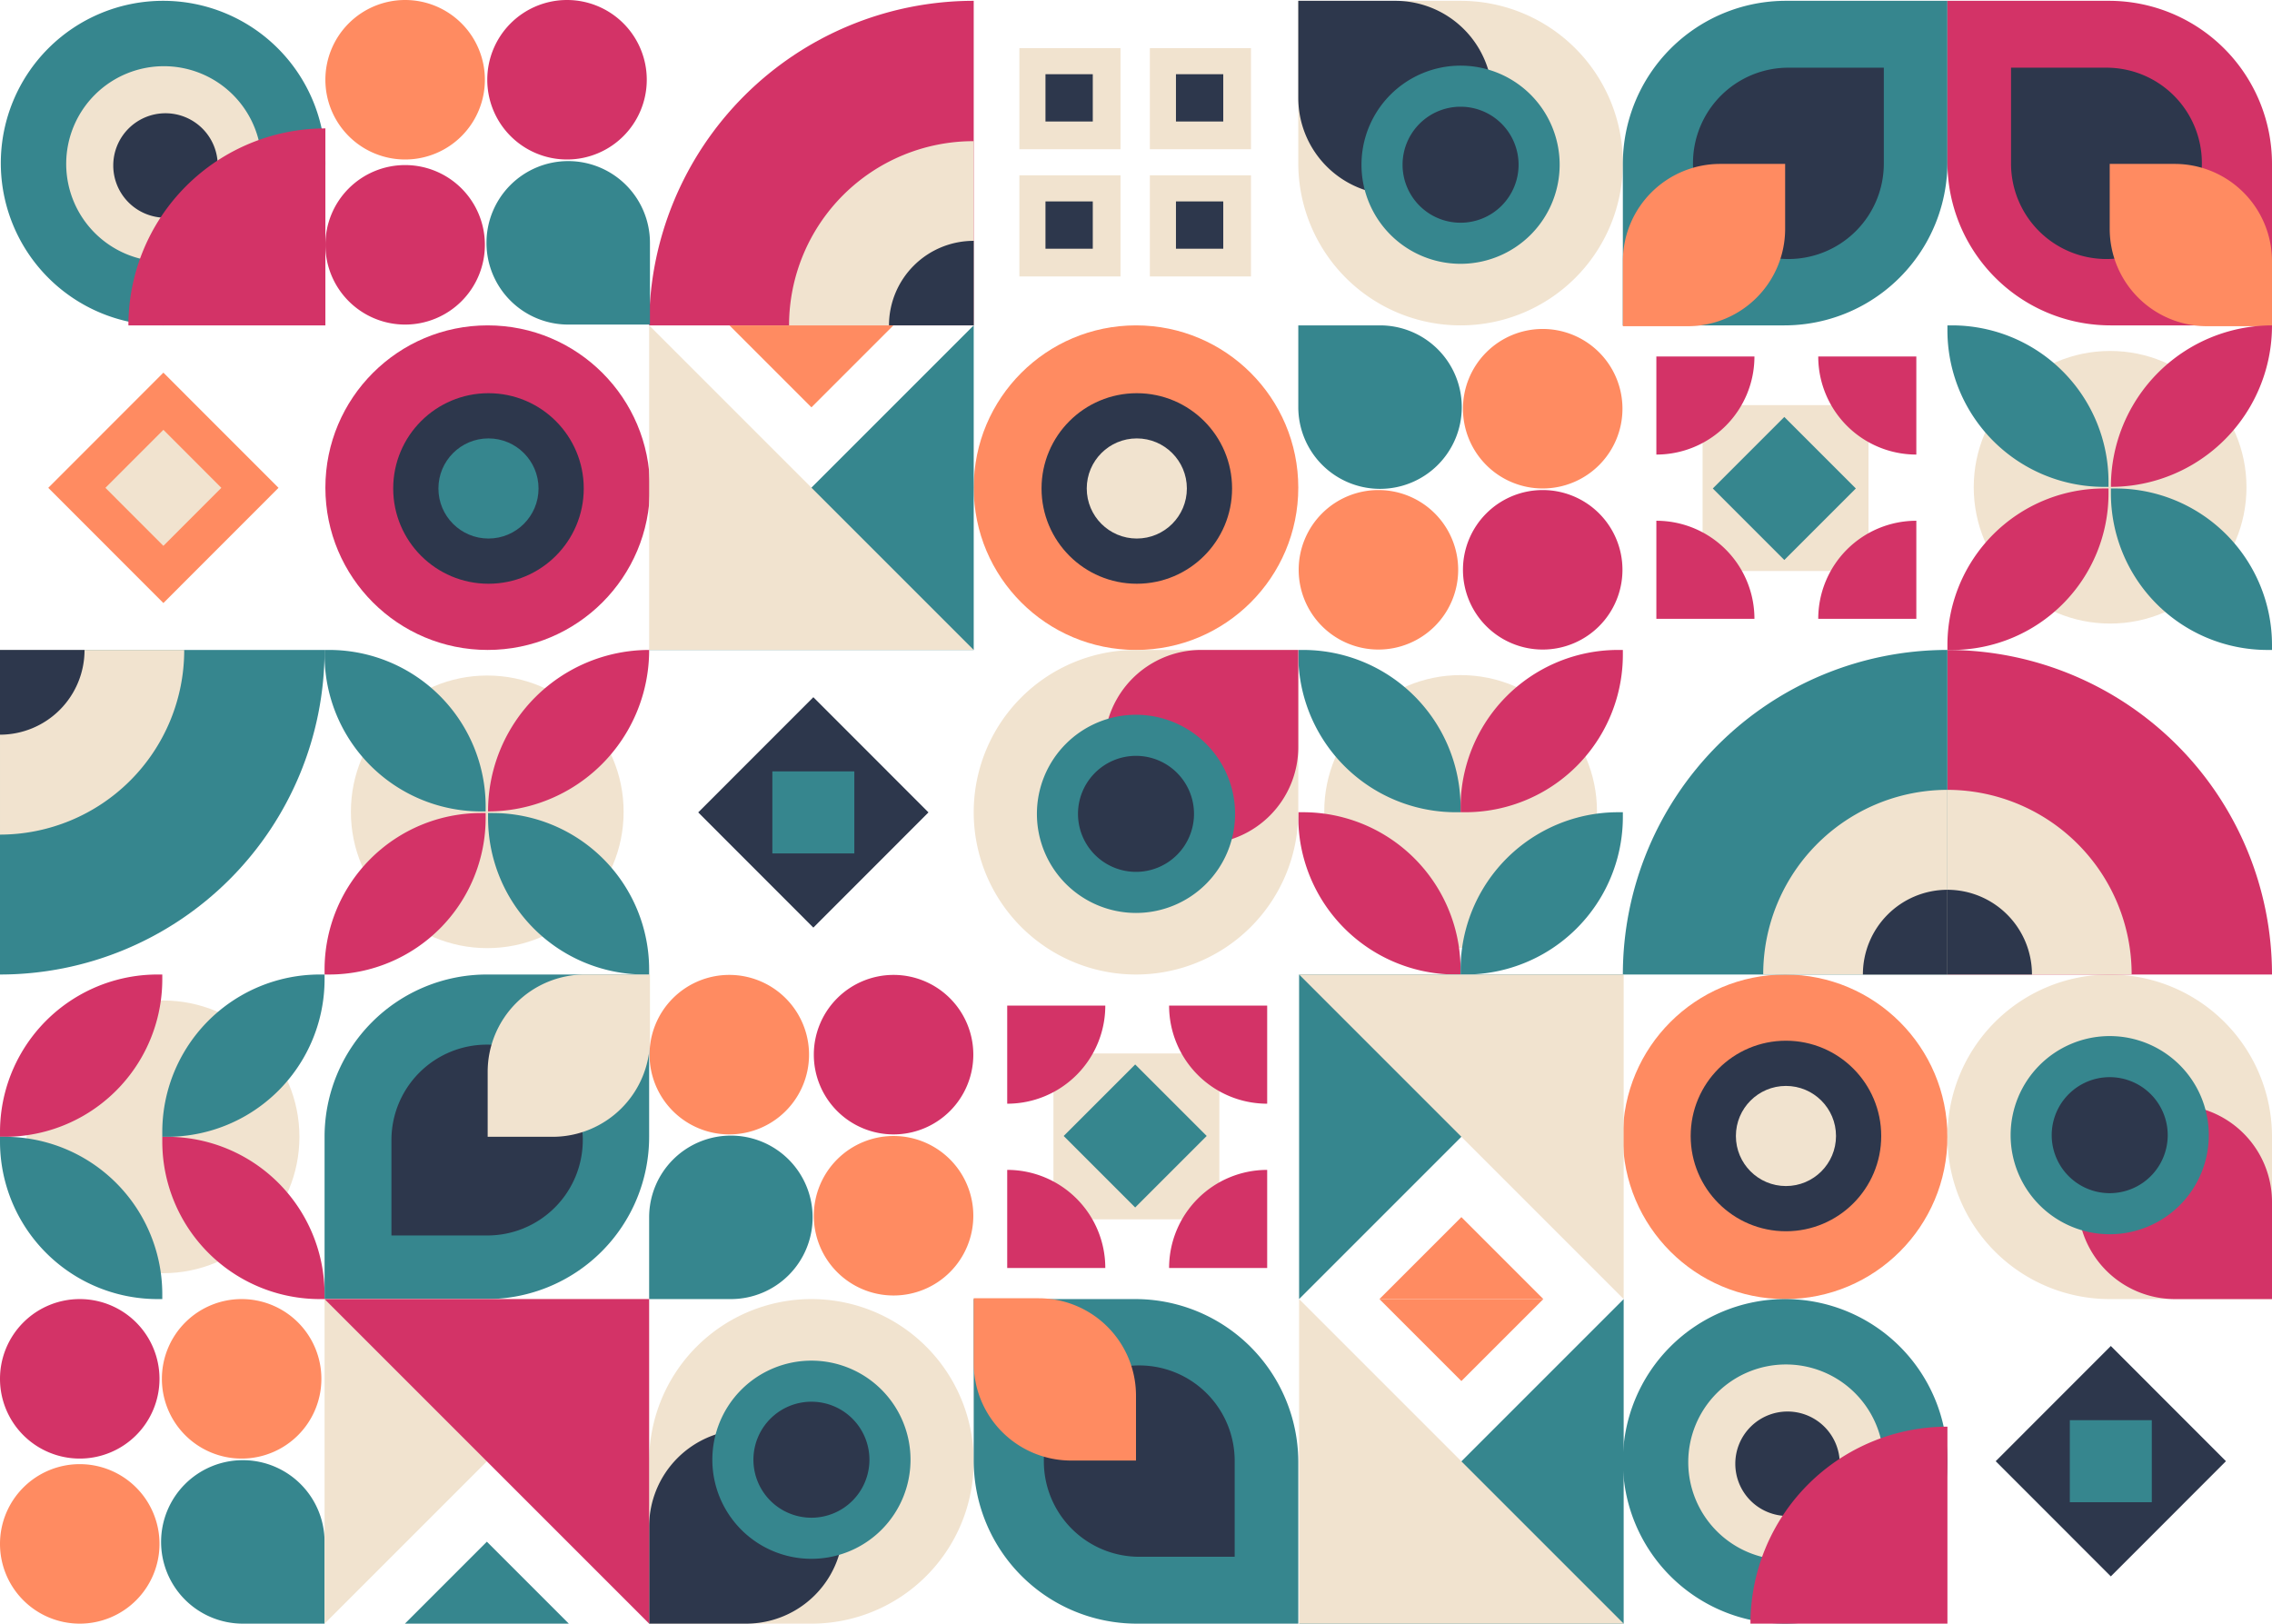<svg xmlns="http://www.w3.org/2000/svg" width="820" height="586.007" viewBox="0 0 820 586.007">
  <g id="Patterns" transform="translate(0 0.6)">
    <g id="Linth" transform="translate(0 -0.6)">
      <g id="Module">
        <g id="Raggruppa_204" data-name="Raggruppa 204" transform="translate(117.436 117.436)">
          <circle id="Shape" cx="58.571" cy="58.571" r="58.571" fill="#d33367"/>
          <circle id="Shape-2" data-name="Shape" cx="34.385" cy="34.385" r="34.385" transform="translate(24.478 24.478)" fill="#2d374c"/>
          <circle id="Shape-3" data-name="Shape" cx="18.067" cy="18.067" r="18.067" transform="translate(40.796 40.796)" fill="#36868e"/>
        </g>
        <g id="Raggruppa_205" data-name="Raggruppa 205" transform="translate(351.429 117.436)">
          <circle id="Shape-4" data-name="Shape" cx="58.571" cy="58.571" r="58.571" fill="#ff8b61"/>
          <circle id="Shape-5" data-name="Shape" cx="34.385" cy="34.385" r="34.385" transform="translate(24.478 24.478)" fill="#2d374c"/>
          <circle id="Shape-6" data-name="Shape" cx="18.067" cy="18.067" r="18.067" transform="translate(40.796 40.796)" fill="#f1e3cf"/>
        </g>
        <g id="Raggruppa_206" data-name="Raggruppa 206" transform="translate(585.714 351.721)">
          <circle id="Shape-7" data-name="Shape" cx="58.571" cy="58.571" r="58.571" transform="translate(0 0)" fill="#ff8b61"/>
          <circle id="Shape-8" data-name="Shape" cx="34.385" cy="34.385" r="34.385" transform="translate(24.478 23.895)" fill="#2d374c"/>
          <circle id="Shape-9" data-name="Shape" cx="18.067" cy="18.067" r="18.067" transform="translate(40.796 40.213)" fill="#f1e3cf"/>
        </g>
        <g id="Raggruppa_207" data-name="Raggruppa 207" transform="translate(585.57 117.436) rotate(90)">
          <path id="Shape-10" data-name="Shape" d="M28.782,57.564A28.782,28.782,0,1,0,0,28.782,28.782,28.782,0,0,0,28.782,57.564Z" transform="translate(59.435 0)" fill="#d33367"/>
          <path id="Shape-11" data-name="Shape" d="M28.782,57.564A28.782,28.782,0,1,0,0,28.782,28.782,28.782,0,0,0,28.782,57.564Z" transform="translate(59.435 59.291)" fill="#ff8b61"/>
          <path id="Shape-12" data-name="Shape" d="M28.782,57.564A28.782,28.782,0,1,0,0,28.782,28.782,28.782,0,0,0,28.782,57.564Z" transform="translate(1.295 0)" fill="#ff8b61"/>
          <path id="Shape-13" data-name="Shape" d="M0,59H29.358A29.5,29.5,0,1,0,0,29.5Z" transform="translate(0 57.995)" fill="#36868e"/>
        </g>
        <g id="Raggruppa_208" data-name="Raggruppa 208" transform="translate(691.632 223.353) rotate(180)">
          <rect id="Shape-14" data-name="Shape" width="59.867" height="59.867" transform="translate(17.269 17.269)" fill="#f1e3cf"/>
          <path id="Shape-15" data-name="Shape" d="M0,36.5H36.5V0H0Z" transform="translate(21.834 47.052) rotate(-45)" fill="#36868e"/>
          <path id="Shape-16" data-name="Shape" d="M0,35.4H35.4A35.4,35.4,0,0,0,0,0Z" transform="translate(0 59.291)" fill="#d33367"/>
          <path id="Shape-17" data-name="Shape" d="M0,0V35.4A35.4,35.4,0,0,0,35.4,0Z" transform="translate(0)" fill="#d33367"/>
          <path id="Shape-18" data-name="Shape" d="M35.4,0H0A35.4,35.4,0,0,0,35.4,35.4Z" transform="translate(58.428)" fill="#d33367"/>
          <path id="Shape-19" data-name="Shape" d="M35.4,35.4V0A35.4,35.4,0,0,0,0,35.4Z" transform="translate(58.428 59.291)" fill="#d33367"/>
        </g>
        <g id="Raggruppa_209" data-name="Raggruppa 209" transform="translate(803.407 568.955) rotate(180)">
          <g id="Shape-20" data-name="Shape" transform="translate(0 0)">
            <path id="Tracciato_4695" data-name="Tracciato 4695" d="M0,58.8l58.783-.021L58.8,0,.021.021Z" transform="translate(0 41.581) rotate(-45)" fill="#2d374c"/>
            <path id="Tracciato_4696" data-name="Tracciato 4696" d="M0,29.61H29.588V0H0Z" transform="translate(26.787 26.776)" fill="#36868e"/>
          </g>
        </g>
        <g id="Raggruppa_210" data-name="Raggruppa 210" transform="translate(468.571 0.293)">
          <g id="Shape-21" data-name="Shape" transform="translate(0)">
            <path id="Tracciato_4697" data-name="Tracciato 4697" d="M58.571-122.857a58.571,58.571,0,0,0,58.571-58.571A58.572,58.572,0,0,0,58.571-240H0v58.571A58.571,58.571,0,0,0,58.571-122.857Z" transform="translate(0 240)" fill="#f1e3cf"/>
            <path id="Tracciato_4698" data-name="Tracciato 4698" d="M35.025-169.95A35.025,35.025,0,0,0,70.05-204.975,35.026,35.026,0,0,0,35.025-240H0v35.025A35.025,35.025,0,0,0,35.025-169.95Z" transform="translate(0 240)" fill="#2d374c"/>
            <path id="Tracciato_4699" data-name="Tracciato 4699" d="M82.495-120.538A35.761,35.761,0,0,0,118.255-156.3,35.761,35.761,0,0,0,82.495-192.06,35.761,35.761,0,0,0,46.734-156.3,35.761,35.761,0,0,0,82.495-120.538Z" transform="translate(-23.923 215.459)" fill="#36868e"/>
            <path id="Tracciato_4700" data-name="Tracciato 4700" d="M98.045-119.815a20.934,20.934,0,0,0,20.934-20.934,20.934,20.934,0,0,0-20.934-20.934A20.934,20.934,0,0,0,77.11-140.749,20.934,20.934,0,0,0,98.045-119.815Z" transform="translate(-39.473 199.909)" fill="#2d374c"/>
          </g>
        </g>
        <g id="Raggruppa_211" data-name="Raggruppa 211" transform="translate(702.857 0.293) rotate(90)">
          <g id="Shape-22" data-name="Shape" transform="translate(0 0)">
            <path id="Tracciato_4701" data-name="Tracciato 4701" d="M58.866,117.143h58.277V58.866A58.866,58.866,0,0,0,58.277,0H0V58.277A58.866,58.866,0,0,0,58.866,117.143Z" fill="#36868e"/>
            <path id="Tracciato_4702" data-name="Tracciato 4702" d="M34.436,68.873A34.437,34.437,0,1,0,34.436,0H0V34.437A34.436,34.436,0,0,0,34.436,68.873Z" transform="translate(24.135 22.958)" fill="#2d374c"/>
            <path id="Tracciato_4703" data-name="Tracciato 4703" d="M35.143,58.571H58.571V35.143A35.143,35.143,0,0,0,23.429,0H0V23.429A35.143,35.143,0,0,0,35.143,58.571Z" transform="translate(58.866 58.571)" fill="#ff8b61"/>
          </g>
        </g>
        <g id="Raggruppa_212" data-name="Raggruppa 212" transform="translate(820 0.293) rotate(90)">
          <g id="Shape-23" data-name="Shape" transform="translate(0)">
            <path id="Tracciato_4704" data-name="Tracciato 4704" d="M58.866,0h58.277V58.277a58.866,58.866,0,0,1-58.866,58.866H0V58.866A58.866,58.866,0,0,1,58.866,0Z" transform="translate(0 0)" fill="#d33367"/>
            <path id="Tracciato_4705" data-name="Tracciato 4705" d="M34.436,0a34.437,34.437,0,1,1,0,68.873H0V34.436A34.436,34.436,0,0,1,34.436,0Z" transform="translate(24.135 25.312)" fill="#2d374c"/>
            <path id="Tracciato_4706" data-name="Tracciato 4706" d="M35.143,0H58.571V23.429A35.143,35.143,0,0,1,23.429,58.571H0V35.143A35.143,35.143,0,0,1,35.143,0Z" transform="translate(58.866)" fill="#ff8b61"/>
          </g>
        </g>
        <g id="Raggruppa_213" data-name="Raggruppa 213" transform="translate(820 468.864) rotate(180)">
          <g id="Shape-24" data-name="Shape" transform="translate(0 0)">
            <path id="Tracciato_4707" data-name="Tracciato 4707" d="M58.571,117.143A58.571,58.571,0,0,0,58.571,0H0V58.571A58.571,58.571,0,0,0,58.571,117.143Z" transform="translate(0 0)" fill="#f1e3cf"/>
            <path id="Tracciato_4708" data-name="Tracciato 4708" d="M35.025,70.05a35.025,35.025,0,1,0,0-70.05H0V35.025A35.025,35.025,0,0,0,35.025,70.05Z" transform="translate(0 0)" fill="#d33367"/>
            <path id="Tracciato_4709" data-name="Tracciato 4709" d="M35.761,71.522A35.761,35.761,0,1,0,0,35.761,35.761,35.761,0,0,0,35.761,71.522Z" transform="translate(22.811 23.399)" fill="#36868e"/>
            <path id="Tracciato_4710" data-name="Tracciato 4710" d="M20.934,41.868A20.934,20.934,0,1,0,0,20.934,20.934,20.934,0,0,0,20.934,41.868Z" transform="translate(37.637 38.226)" fill="#2d374c"/>
          </g>
        </g>
        <g id="Raggruppa_214" data-name="Raggruppa 214" transform="translate(117.143 234.579)">
          <ellipse id="Shape-25" data-name="Shape" cx="49.217" cy="49.194" rx="49.217" ry="49.194" transform="translate(9.498 9.233)" fill="#f1e3cf"/>
          <path id="Shape-26" data-name="Shape" d="M179.024,0a58.211,58.211,0,0,1-58.139,58.283A58.211,58.211,0,0,1,179.024,0Z" transform="translate(-61.882 0)" fill="#d33367"/>
          <path id="Shape-27" data-name="Shape" d="M56.585,0h1.7V1.693A56.516,56.516,0,0,1,1.7,58.14H0V56.446A56.516,56.516,0,0,1,56.585,0Z" transform="translate(58.14 0) rotate(90)" fill="#36868e"/>
          <path id="Shape-28" data-name="Shape" d="M56.446,120.591h1.693v1.7A56.516,56.516,0,0,1,1.693,178.874H0v-1.7A56.516,56.516,0,0,1,56.446,120.591Z" transform="translate(0 -61.731)" fill="#d33367"/>
          <path id="Shape-29" data-name="Shape" d="M56.585,0h1.7V1.693A56.516,56.516,0,0,1,1.7,58.139H0V56.446A56.516,56.516,0,0,1,56.585,0Z" transform="translate(117.143 58.86) rotate(90)" fill="#36868e"/>
        </g>
        <g id="Raggruppa_215" data-name="Raggruppa 215" transform="translate(468.571 234.579)">
          <circle id="Shape-30" data-name="Shape" cx="49.217" cy="49.217" r="49.217" transform="translate(9.371 9.079)" fill="#f1e3cf"/>
          <path id="Shape-31" data-name="Shape" d="M56.866,178.571A56.865,56.865,0,0,1,0,121.706V120H1.706a56.865,56.865,0,0,1,56.865,56.866v1.706Z" transform="translate(0 -61.429)" fill="#d33367"/>
          <path id="Shape-32" data-name="Shape" d="M176.866,120h1.706v1.706a56.865,56.865,0,0,1-56.866,56.866H120v-1.706A56.865,56.865,0,0,1,176.866,120Z" transform="translate(-61.429 -61.429)" fill="#36868e"/>
          <path id="Shape-33" data-name="Shape" d="M121.706,58.571H120V56.866A56.865,56.865,0,0,1,176.866,0h1.706V1.706A56.865,56.865,0,0,1,121.706,58.571Z" transform="translate(-61.429 0)" fill="#d33367"/>
          <path id="Shape-34" data-name="Shape" d="M1.706,0A56.865,56.865,0,0,1,58.571,56.866v1.706H56.866A56.865,56.865,0,0,1,0,1.706V0Z" fill="#36868e"/>
        </g>
        <g id="Raggruppa_216" data-name="Raggruppa 216" transform="translate(117.143 351.721) rotate(90)">
          <circle id="Shape-35" data-name="Shape" cx="49.217" cy="49.217" r="49.217" transform="translate(9.371 9.079)" fill="#f1e3cf"/>
          <path id="Shape-36" data-name="Shape" d="M56.866,58.571A56.865,56.865,0,0,1,0,1.706V0H1.706A56.865,56.865,0,0,1,58.571,56.866v1.706Z" transform="translate(0 58.571)" fill="#d33367"/>
          <path id="Shape-37" data-name="Shape" d="M56.866,0h1.706V1.706A56.865,56.865,0,0,1,1.706,58.571H0V56.866A56.865,56.865,0,0,1,56.866,0Z" transform="translate(58.571 58.571)" fill="#36868e"/>
          <path id="Shape-38" data-name="Shape" d="M1.706,58.571H0V56.866A56.865,56.865,0,0,1,56.866,0h1.706V1.706A56.865,56.865,0,0,1,1.706,58.571Z" transform="translate(58.571)" fill="#d33367"/>
          <path id="Shape-39" data-name="Shape" d="M1.706,0A56.865,56.865,0,0,1,58.571,56.866v1.706H56.866A56.865,56.865,0,0,1,0,1.706V0Z" fill="#36868e"/>
        </g>
        <g id="Raggruppa_217" data-name="Raggruppa 217" transform="translate(234.286 0.293)">
          <path id="Shape-40" data-name="Shape" d="M117.143,0V117.143H0A117.143,117.143,0,0,1,117.143,0Z" fill="#d33367"/>
          <path id="Shape-41" data-name="Shape" d="M170.1,103.784V170.27h-66.65A66.569,66.569,0,0,1,170.1,103.784Z" transform="translate(-52.956 -53.128)" fill="#f1e3cf"/>
          <path id="Shape-42" data-name="Shape" d="M207.924,177.494V208H177.34A30.547,30.547,0,0,1,207.924,177.494Z" transform="translate(-90.781 -90.86)" fill="#2d374c"/>
        </g>
        <g id="Raggruppa_218" data-name="Raggruppa 218" transform="translate(820 234.579) rotate(90)">
          <path id="Shape-43" data-name="Shape" d="M117.143,0V117.143H0A117.143,117.143,0,0,1,117.143,0Z" fill="#d33367"/>
          <path id="Shape-44" data-name="Shape" d="M66.65,0V66.486H0A66.569,66.569,0,0,1,66.65,0Z" transform="translate(50.492 50.656)" fill="#f1e3cf"/>
          <path id="Shape-45" data-name="Shape" d="M30.584,0V30.509H0A30.547,30.547,0,0,1,30.584,0Z" transform="translate(86.559 86.634)" fill="#2d374c"/>
        </g>
        <g id="Raggruppa_219" data-name="Raggruppa 219" transform="translate(117.143 351.721) rotate(180)">
          <path id="Shape-46" data-name="Shape" d="M117.143,0V117.143H0A117.143,117.143,0,0,1,117.143,0Z" fill="#36868e"/>
          <path id="Shape-47" data-name="Shape" d="M66.486,0V66.65H0A66.569,66.569,0,0,1,66.486,0Z" transform="translate(50.656 50.492)" fill="#f1e3cf"/>
          <path id="Shape-48" data-name="Shape" d="M30.509,0V30.584H0A30.547,30.547,0,0,1,30.509,0Z" transform="translate(86.634 86.559)" fill="#2d374c"/>
        </g>
        <g id="Raggruppa_220" data-name="Raggruppa 220" transform="translate(585.714 234.579)">
          <path id="Shape-49" data-name="Shape" d="M117.143,0V117.143H0A117.143,117.143,0,0,1,117.143,0Z" fill="#36868e"/>
          <path id="Shape-50" data-name="Shape" d="M170.27,103.448V170.1H103.784A66.569,66.569,0,0,1,170.27,103.448Z" transform="translate(-53.128 -52.956)" fill="#f1e3cf"/>
          <path id="Shape-51" data-name="Shape" d="M208,177.34v30.584H177.494A30.547,30.547,0,0,1,208,177.34Z" transform="translate(-90.86 -90.781)" fill="#2d374c"/>
        </g>
        <g id="Raggruppa_221" data-name="Raggruppa 221" transform="translate(0.293 0.293)">
          <path id="Shape-52" data-name="Shape" d="M58.571,0A58.571,58.571,0,1,1,0,58.571,58.571,58.571,0,0,1,58.571,0Z" fill="#36868e"/>
          <path id="Shape-53" data-name="Shape" d="M83.612,48.354A35.258,35.258,0,1,1,48.354,83.612,35.258,35.258,0,0,1,83.612,48.354Z" transform="translate(-24.753 -24.753)" fill="#f1e3cf"/>
          <path id="Shape-54" data-name="Shape" d="M102,83.145A18.852,18.852,0,1,1,83.145,102,18.852,18.852,0,0,1,102,83.145Z" transform="translate(-42.562 -42.562)" fill="#2d374c"/>
          <path id="Shape-55" data-name="Shape" d="M165.44,94.349V165.44H94.349A71.092,71.092,0,0,1,165.44,94.349Z" transform="translate(-48.298 -48.298)" fill="#d33367"/>
        </g>
        <g id="Raggruppa_222" data-name="Raggruppa 222" transform="translate(585.714 468.864)">
          <path id="Shape-56" data-name="Shape" d="M58.571,0A58.571,58.571,0,1,1,0,58.571,58.571,58.571,0,0,1,58.571,0Z" fill="#36868e"/>
          <path id="Shape-57" data-name="Shape" d="M83.612,48.354A35.258,35.258,0,1,1,48.354,83.612,35.258,35.258,0,0,1,83.612,48.354Z" transform="translate(-24.753 -24.753)" fill="#f1e3cf"/>
          <path id="Shape-58" data-name="Shape" d="M102,83.145A18.852,18.852,0,1,1,83.145,102,18.852,18.852,0,0,1,102,83.145Z" transform="translate(-42.562 -42.562)" fill="#2d374c"/>
          <path id="Shape-59" data-name="Shape" d="M165.44,94.349V165.44H94.349A71.092,71.092,0,0,1,165.44,94.349Z" transform="translate(-48.298 -48.298)" fill="#d33367"/>
        </g>
        <g id="Raggruppa_223" data-name="Raggruppa 223" transform="translate(234.579 117.143) rotate(180)">
          <path id="Shape-60" data-name="Shape" d="M28.782,0A28.782,28.782,0,1,1,0,28.782,28.782,28.782,0,0,1,28.782,0Z" transform="translate(59.579 59.579)" fill="#ff8b61"/>
          <path id="Shape-61" data-name="Shape" d="M28.782,0A28.782,28.782,0,1,1,0,28.782,28.782,28.782,0,0,1,28.782,0Z" transform="translate(59.579)" fill="#d33367"/>
          <path id="Shape-62" data-name="Shape" d="M28.782,0A28.782,28.782,0,1,1,0,28.782,28.782,28.782,0,0,1,28.782,0Z" transform="translate(1.151 59.579)" fill="#d33367"/>
          <path id="Shape-63" data-name="Shape" d="M0,0H29.5A29.5,29.5,0,1,1,0,29.5Z" fill="#36868e"/>
        </g>
        <g id="Raggruppa_224" data-name="Raggruppa 224" transform="translate(234.286 468.864) rotate(-90)">
          <path id="Shape-64" data-name="Shape" d="M28.782,0A28.782,28.782,0,1,1,0,28.782,28.782,28.782,0,0,1,28.782,0Z" transform="translate(59.435 59.435)" fill="#d33367"/>
          <path id="Shape-65" data-name="Shape" d="M28.782,0A28.782,28.782,0,1,1,0,28.782,28.782,28.782,0,0,1,28.782,0Z" transform="translate(59.435 0.144)" fill="#ff8b61"/>
          <path id="Shape-66" data-name="Shape" d="M28.782,0A28.782,28.782,0,1,1,0,28.782,28.782,28.782,0,0,1,28.782,0Z" transform="translate(1.295 59.435)" fill="#ff8b61"/>
          <path id="Shape-67" data-name="Shape" d="M0,0H29.358A29.5,29.5,0,1,1,0,29.5Z" fill="#36868e"/>
        </g>
        <g id="Raggruppa_225" data-name="Raggruppa 225" transform="translate(117.143 586.007) rotate(180)">
          <path id="Shape-68" data-name="Shape" d="M28.782,0A28.782,28.782,0,1,1,0,28.782,28.782,28.782,0,0,1,28.782,0Z" transform="translate(59.579 59.579)" fill="#d33367"/>
          <path id="Shape-69" data-name="Shape" d="M28.782,0A28.782,28.782,0,1,1,0,28.782,28.782,28.782,0,0,1,28.782,0Z" transform="translate(59.579)" fill="#ff8b61"/>
          <path id="Shape-70" data-name="Shape" d="M28.782,0A28.782,28.782,0,1,1,0,28.782,28.782,28.782,0,0,1,28.782,0Z" transform="translate(1.151 59.579)" fill="#ff8b61"/>
          <path id="Shape-71" data-name="Shape" d="M0,0H29.5A29.5,29.5,0,1,1,0,29.5Z" fill="#36868e"/>
        </g>
        <g id="Raggruppa_226" data-name="Raggruppa 226" transform="translate(457.346 457.639) rotate(180)">
          <rect id="Shape-72" data-name="Shape" width="59.867" height="59.867" transform="translate(17.269 17.557)" fill="#f1e3cf"/>
          <path id="Shape-73" data-name="Shape" d="M0,0H36.5V36.5H0Z" transform="translate(47.641 21.834) rotate(45)" fill="#36868e"/>
          <path id="Shape-74" data-name="Shape" d="M0,0H35.4A35.4,35.4,0,0,1,0,35.4Z" transform="translate(0 0)" fill="#d33367"/>
          <path id="Shape-75" data-name="Shape" d="M0,35.4V0A35.4,35.4,0,0,1,35.4,35.4Z" transform="translate(0 59.291)" fill="#d33367"/>
          <path id="Shape-76" data-name="Shape" d="M35.4,35.4H0A35.4,35.4,0,0,1,35.4,0Z" transform="translate(58.428 59.291)" fill="#d33367"/>
          <path id="Shape-77" data-name="Shape" d="M35.4,0V35.4A35.4,35.4,0,0,1,0,0Z" transform="translate(58.428 0)" fill="#d33367"/>
        </g>
        <g id="Raggruppa_227" data-name="Raggruppa 227" transform="translate(100.55 217.649) rotate(180)">
          <g id="Shape-78" data-name="Shape" transform="translate(0 0)">
            <path id="Tracciato_4711" data-name="Tracciato 4711" d="M0,0,58.782.021,58.8,58.8.021,58.782Z" transform="translate(41.58 0) rotate(45)" fill="#ff8b61"/>
            <path id="Tracciato_4712" data-name="Tracciato 4712" d="M0,0,29.6.011l.011,29.6L.011,29.6Z" transform="translate(41.58 20.643) rotate(45)" fill="#f1e3cf"/>
          </g>
        </g>
        <g id="Raggruppa_228" data-name="Raggruppa 228" transform="translate(451.5 99.776) rotate(180)">
          <g id="Shape-79" data-name="Shape" transform="translate(0 0)">
            <rect id="Rettangolo_257" data-name="Rettangolo 257" width="36.497" height="36.497" transform="translate(47.093 45.915)" fill="#f1e3cf"/>
            <rect id="Rettangolo_258" data-name="Rettangolo 258" width="36.497" height="36.497" transform="translate(47.093)" fill="#f1e3cf"/>
            <rect id="Rettangolo_259" data-name="Rettangolo 259" width="36.497" height="36.497" transform="translate(0 45.915)" fill="#f1e3cf"/>
            <rect id="Rettangolo_260" data-name="Rettangolo 260" width="36.497" height="36.497" fill="#f1e3cf"/>
            <rect id="Rettangolo_261" data-name="Rettangolo 261" width="17.071" height="17.071" transform="translate(57.1 55.923)" fill="#2d374c"/>
            <rect id="Rettangolo_262" data-name="Rettangolo 262" width="17.071" height="17.071" transform="translate(57.1 10.007)" fill="#2d374c"/>
            <rect id="Rettangolo_263" data-name="Rettangolo 263" width="17.071" height="17.071" transform="translate(10.007 55.923)" fill="#2d374c"/>
            <rect id="Rettangolo_264" data-name="Rettangolo 264" width="17.071" height="17.071" transform="translate(10.007 10.007)" fill="#2d374c"/>
          </g>
        </g>
        <g id="Raggruppa_229" data-name="Raggruppa 229" transform="translate(335.129 334.792) rotate(180)">
          <g id="Shape-80" data-name="Shape" transform="translate(0 0)">
            <path id="Tracciato_4713" data-name="Tracciato 4713" d="M0,0,58.782.021,58.8,58.8.021,58.782Z" transform="translate(41.581 0) rotate(45)" fill="#2d374c"/>
            <path id="Tracciato_4714" data-name="Tracciato 4714" d="M0,0H29.588V29.61H0Z" transform="translate(26.787 26.775)" fill="#36868e"/>
          </g>
        </g>
        <g id="Raggruppa_230" data-name="Raggruppa 230" transform="translate(234.286 468.864)">
          <g id="Shape-81" data-name="Shape" transform="translate(0 0)">
            <path id="Tracciato_4715" data-name="Tracciato 4715" d="M58.571,0a58.571,58.571,0,0,1,0,117.143H0V58.571A58.571,58.571,0,0,1,58.571,0Z" transform="translate(0 0)" fill="#f1e3cf"/>
            <path id="Tracciato_4716" data-name="Tracciato 4716" d="M35.025,96.482a35.025,35.025,0,1,1,0,70.05H0V131.507A35.025,35.025,0,0,1,35.025,96.482Z" transform="translate(0 -49.39)" fill="#2d374c"/>
            <path id="Tracciato_4717" data-name="Tracciato 4717" d="M82.495,45.528A35.761,35.761,0,1,1,46.734,81.289,35.761,35.761,0,0,1,82.495,45.528Z" transform="translate(-23.923 -23.306)" fill="#36868e"/>
            <path id="Tracciato_4718" data-name="Tracciato 4718" d="M98.045,75.9A20.934,20.934,0,1,1,77.11,96.839,20.934,20.934,0,0,1,98.045,75.9Z" transform="translate(-39.473 -38.856)" fill="#2d374c"/>
          </g>
        </g>
        <g id="Raggruppa_231" data-name="Raggruppa 231" transform="translate(117.143 351.721)">
          <g id="Shape-82" data-name="Shape" transform="translate(0)">
            <path id="Tracciato_4719" data-name="Tracciato 4719" d="M58.571,0h58.571V58.571a58.572,58.572,0,0,1-58.571,58.571H0V58.571A58.571,58.571,0,0,1,58.571,0Z" transform="translate(0 0)" fill="#36868e"/>
            <path id="Tracciato_4720" data-name="Tracciato 4720" d="M83.884,51.859a34.437,34.437,0,1,1,0,68.873H49.447V86.3A34.436,34.436,0,0,1,83.884,51.859Z" transform="translate(-25.312 -26.547)" fill="#2d374c"/>
            <path id="Tracciato_4721" data-name="Tracciato 4721" d="M155.746,0h23.429V23.429a35.143,35.143,0,0,1-35.143,35.143H120.6V35.143A35.143,35.143,0,0,1,155.746,0Z" transform="translate(-61.737)" fill="#f1e3cf"/>
          </g>
        </g>
        <g id="Raggruppa_232" data-name="Raggruppa 232" transform="translate(351.429 586.007) rotate(-90)">
          <g id="Shape-83" data-name="Shape" transform="translate(0)">
            <path id="Tracciato_4722" data-name="Tracciato 4722" d="M58.866,0h58.277V58.277a58.866,58.866,0,0,1-58.866,58.866H0V58.866A58.866,58.866,0,0,1,58.866,0Z" transform="translate(0 0)" fill="#36868e"/>
            <path id="Tracciato_4723" data-name="Tracciato 4723" d="M34.436,0a34.437,34.437,0,1,1,0,68.873H0V34.436A34.436,34.436,0,0,1,34.436,0Z" transform="translate(24.135 25.312)" fill="#2d374c"/>
            <path id="Tracciato_4724" data-name="Tracciato 4724" d="M35.143,0H58.571V23.429A35.143,35.143,0,0,1,23.429,58.571H0V35.143A35.143,35.143,0,0,1,35.143,0Z" transform="translate(58.866)" fill="#ff8b61"/>
          </g>
        </g>
        <g id="Raggruppa_233" data-name="Raggruppa 233" transform="translate(468.571 351.721) rotate(180)">
          <g id="Shape-84" data-name="Shape" transform="translate(0 0)">
            <path id="Tracciato_4725" data-name="Tracciato 4725" d="M58.571,0a58.571,58.571,0,0,1,0,117.143H0V58.571A58.571,58.571,0,0,1,58.571,0Z" transform="translate(0)" fill="#f1e3cf"/>
            <path id="Tracciato_4726" data-name="Tracciato 4726" d="M35.025,0a35.025,35.025,0,1,1,0,70.05H0V35.025A35.025,35.025,0,0,1,35.025,0Z" transform="translate(0 47.093)" fill="#d33367"/>
            <path id="Tracciato_4727" data-name="Tracciato 4727" d="M35.761,0A35.761,35.761,0,1,1,0,35.761,35.761,35.761,0,0,1,35.761,0Z" transform="translate(22.811 22.222)" fill="#36868e"/>
            <path id="Tracciato_4728" data-name="Tracciato 4728" d="M20.934,0A20.934,20.934,0,1,1,0,20.934,20.934,20.934,0,0,1,20.934,0Z" transform="translate(37.637 37.049)" fill="#2d374c"/>
          </g>
        </g>
        <g id="Raggruppa_234" data-name="Raggruppa 234" transform="translate(702.857 117.436)">
          <ellipse id="Shape-85" data-name="Shape" cx="49.217" cy="49.194" rx="49.217" ry="49.194" transform="translate(9.498 9.233)" fill="#f1e3cf"/>
          <path id="Shape-86" data-name="Shape" d="M179.024,0a58.211,58.211,0,0,1-58.139,58.283A58.211,58.211,0,0,1,179.024,0Z" transform="translate(-61.882 0)" fill="#d33367"/>
          <path id="Shape-87" data-name="Shape" d="M56.585,0h1.7V1.693A56.516,56.516,0,0,1,1.7,58.14H0V56.446A56.516,56.516,0,0,1,56.585,0Z" transform="translate(58.14 0) rotate(90)" fill="#36868e"/>
          <path id="Shape-88" data-name="Shape" d="M56.446,120.591h1.693v1.7A56.516,56.516,0,0,1,1.693,178.874H0v-1.7A56.516,56.516,0,0,1,56.446,120.591Z" transform="translate(0 -61.731)" fill="#d33367"/>
          <path id="Shape-89" data-name="Shape" d="M56.585,0h1.7V1.693A56.516,56.516,0,0,1,1.7,58.139H0V56.446A56.516,56.516,0,0,1,56.585,0Z" transform="translate(117.143 58.86) rotate(90)" fill="#36868e"/>
        </g>
        <g id="Raggruppa_235" data-name="Raggruppa 235" transform="translate(234.286 117.436)">
          <path id="Shape-90" data-name="Shape" d="M59.4,0h59.157L88.979,29.579Z" transform="translate(-30.407 0)" fill="#ff8b61"/>
          <path id="Shape-91" data-name="Shape" d="M117.143,0V117.143H0Z" transform="translate(0 0)" fill="#36868e"/>
          <path id="Shape-92" data-name="Shape" d="M0,0,117.143,117.143H0Z" transform="translate(0 0)" fill="#f1e3cf"/>
        </g>
        <g id="Raggruppa_236" data-name="Raggruppa 236" transform="translate(117.143 468.864)">
          <path id="Shape-93" data-name="Shape" d="M118.557,208.979H59.4L88.979,179.4Z" transform="translate(-30.407 -91.836)" fill="#36868e"/>
          <path id="Shape-94" data-name="Shape" d="M0,117.143V0H117.143Z" fill="#f1e3cf"/>
          <path id="Shape-95" data-name="Shape" d="M117.143,117.143,0,0H117.143Z" transform="translate(0 0)" fill="#d33367"/>
        </g>
        <g id="Raggruppa_237" data-name="Raggruppa 237" transform="translate(468.864 351.721)">
          <path id="Shape-96" data-name="Shape" d="M0,0H59.157L29.579,29.579Z" transform="translate(88.15 117.143) rotate(180)" fill="#ff8b61"/>
          <path id="Shape-97" data-name="Shape" d="M117.143,0V117.143H0Z" transform="translate(117.143 117.143) rotate(180)" fill="#36868e"/>
          <path id="Shape-98" data-name="Shape" d="M0,0,117.143,117.143H0Z" transform="translate(117.143 117.143) rotate(180)" fill="#f1e3cf"/>
        </g>
        <g id="Raggruppa_238" data-name="Raggruppa 238" transform="translate(468.864 468.864)">
          <path id="Shape-99" data-name="Shape" d="M59.4,0h59.157L88.979,29.579Z" transform="translate(-30.407)" fill="#ff8b61"/>
          <path id="Shape-100" data-name="Shape" d="M117.143,0V117.143H0Z" transform="translate(0 0)" fill="#36868e"/>
          <path id="Shape-101" data-name="Shape" d="M0,0,117.143,117.143H0Z" transform="translate(0 0)" fill="#f1e3cf"/>
        </g>
      </g>
    </g>
  </g>
</svg>
